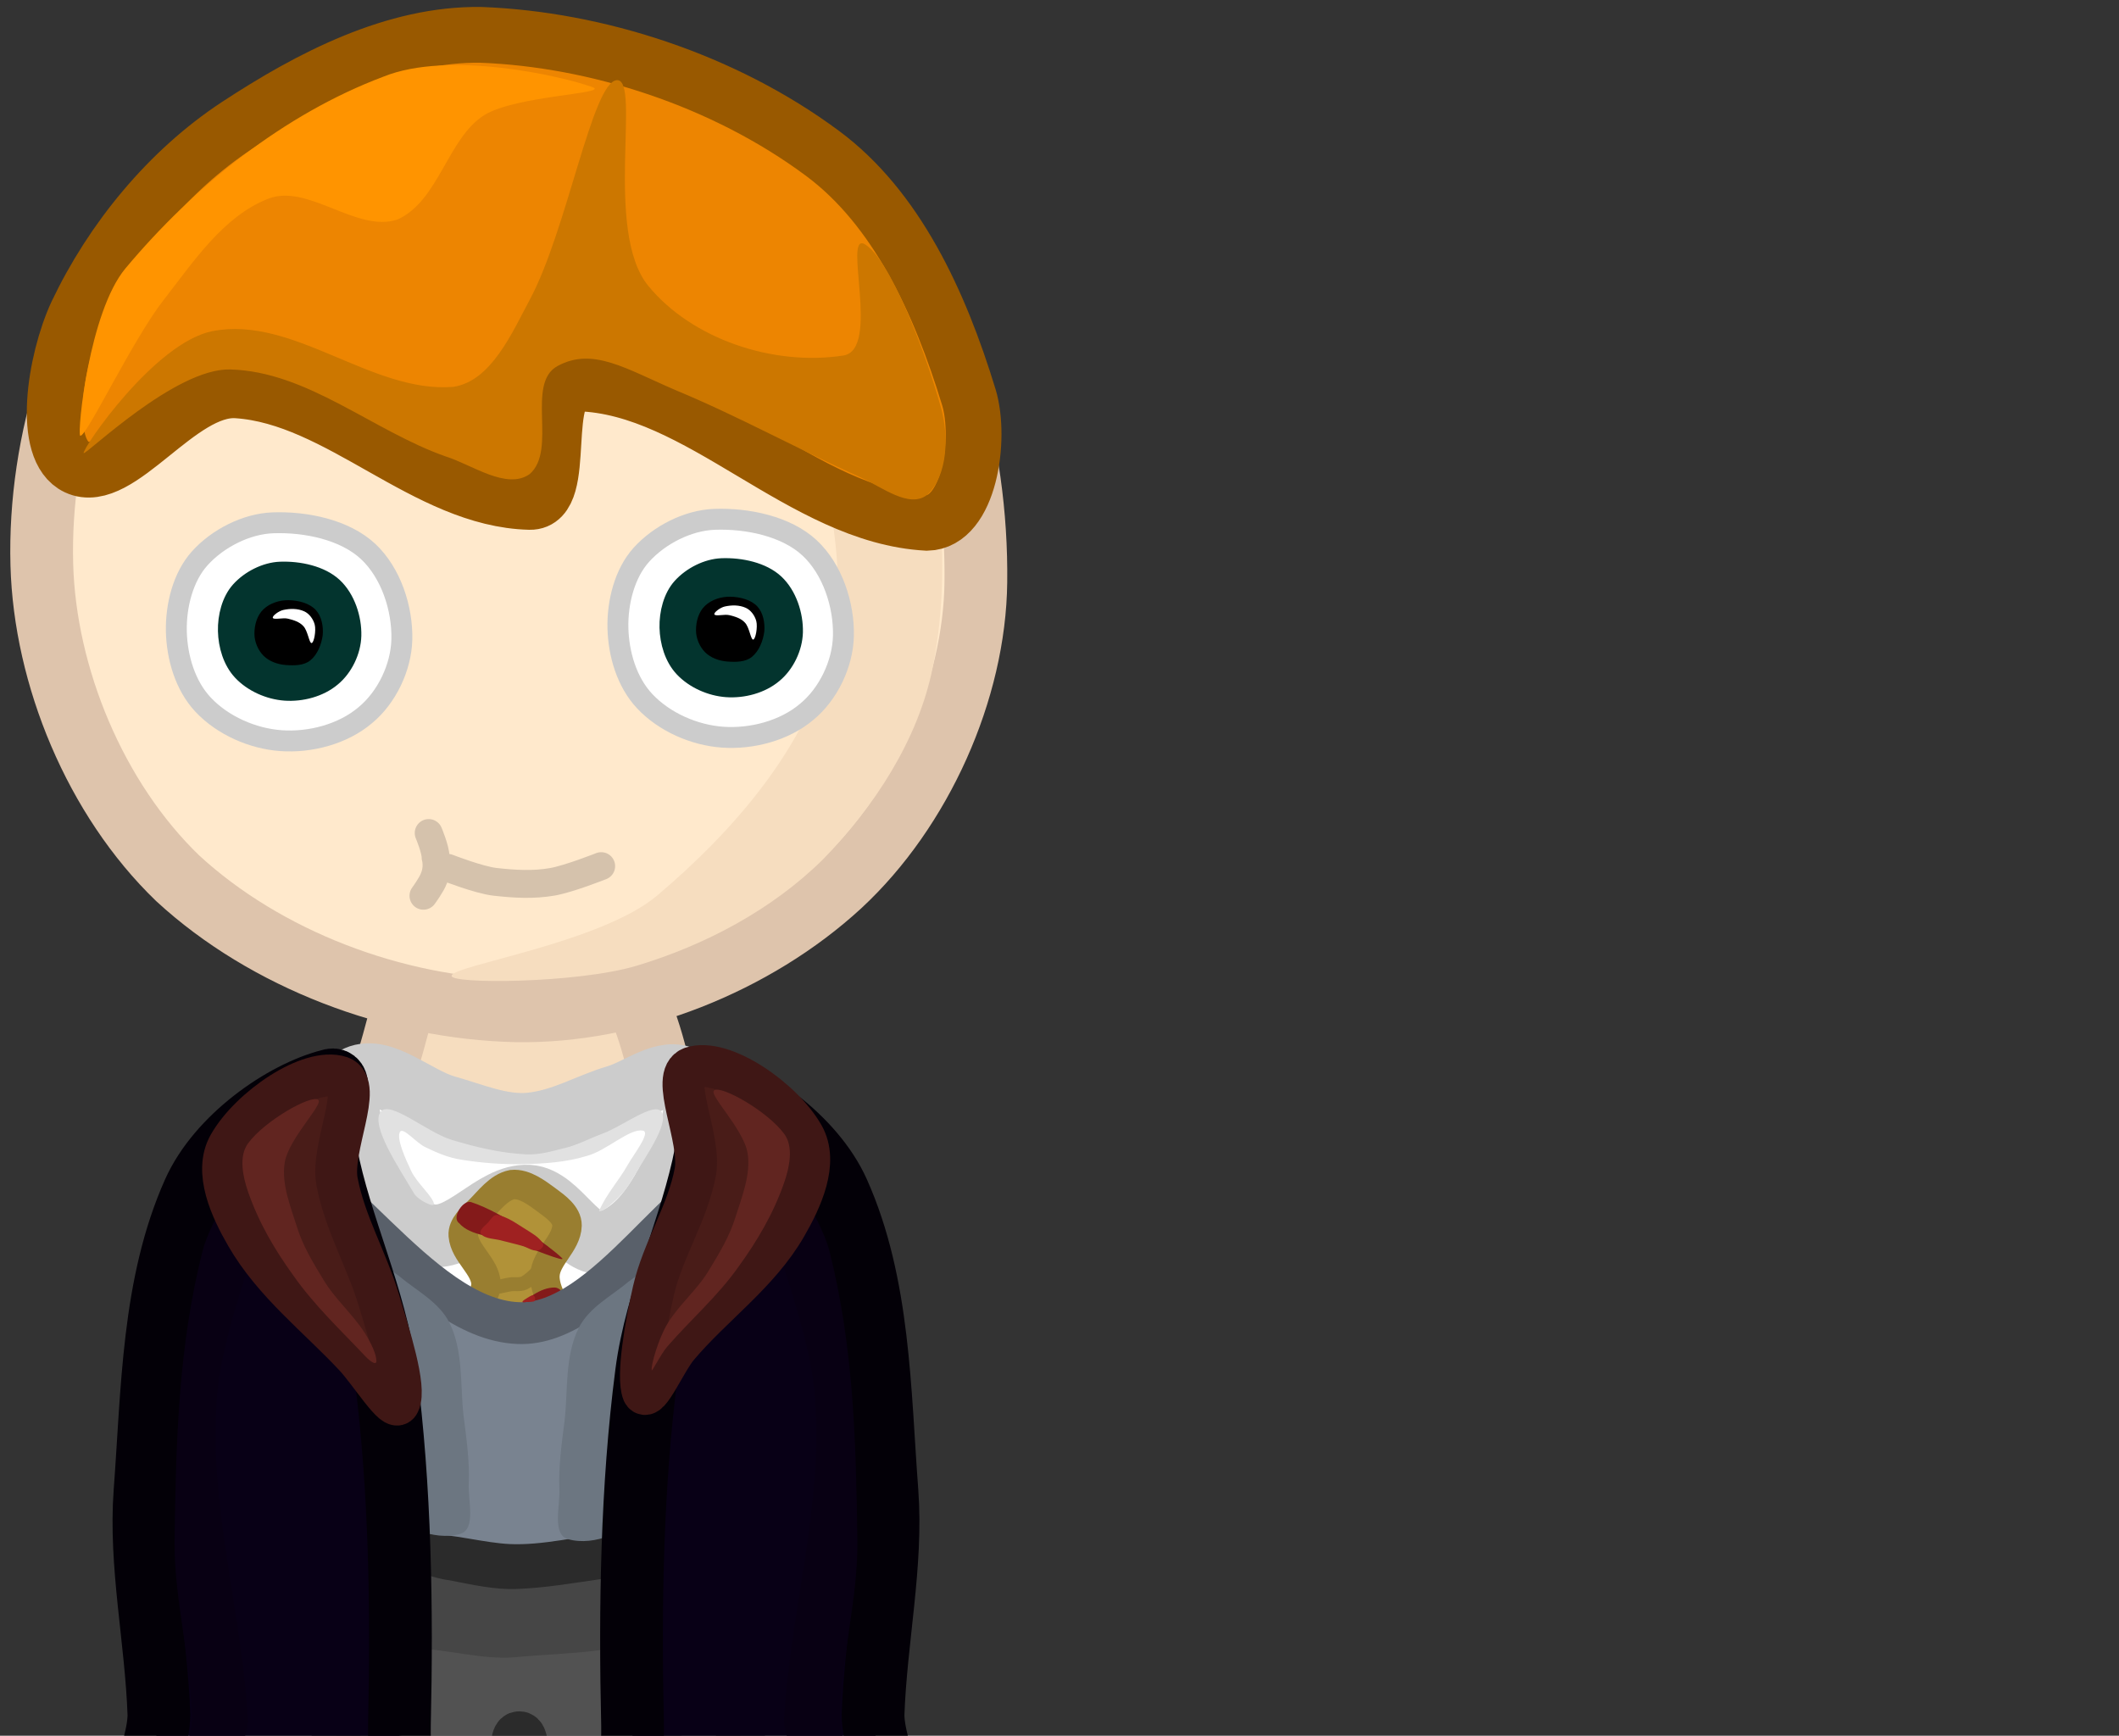 <svg version="1.1" width="304" height="249" viewBox="-1 -1 304 249" xmlns="http://www.w3.org/2000/svg" xmlns:xlink="http://www.w3.org/1999/xlink">
  <rect x="-1" y="-1" width="304" height="249" fill="#333333" stroke="none"/>
  <!-- Exported by Scratch - http://scratch.mit.edu/ -->
  <g id="ID0.05755155440419912" transform="matrix(1, 0, 0, 1, -173, -31)">
    <path id="ID0.17487987875938416" fill="#9F2121" stroke="none" stroke-linecap="round" d="M 231.350 204.300 C 232.796 204.549 234.066 205.515 235.350 206.300 C 236.260 206.888 237.328 207.436 237.900 208.400 C 238.117 208.767 237.524 209.355 237.100 209.400 C 236.363 209.478 235.702 208.953 235 208.750 C 233.992 208.457 233.040 208.253 232.100 208 C 231.042 207.670 229.612 207.780 229 207 C 228.629 206.525 229.572 205.859 230 205.400 C 230.417 204.956 230.782 204.202 231.350 204.300 Z "/>
    <path id="ID0.2313180356286466" fill="#9F2121" stroke="none" stroke-linecap="round" d="M 235.800 216.050 C 236.028 215.919 236.328 215.692 236.550 215.800 C 236.762 215.904 236.837 216.346 236.700 216.550 C 236.566 216.747 236.204 216.656 235.950 216.700 C 235.620 216.706 234.990 216.826 234.950 216.700 C 234.920 216.570 235.515 216.216 235.800 216.050 Z "/>
    <path id="ID0.9115952169522643" fill="#F6DDBF" stroke="#DEC4AC" stroke-width="9" stroke-linecap="round" d="M 239.750 192.500 C 242.941 192.253 246.805 185.897 248.500 188.500 C 254.429 199.027 260.132 211.836 257.750 223.500 C 256.475 229.744 246.060 229.692 239.750 230 C 230.590 230.447 220.629 230.242 212.500 226 C 209.521 224.441 212.422 219.167 213.500 216 C 213.897 214.839 215.471 216.454 216.500 214.500 C 220.614 206.674 220.376 195.972 226.750 189.750 C 230.028 186.838 235.474 192.827 239.750 192.500 Z " transform="matrix(1, 0, 0, 1, 9, -27)"/>
    <path id="ID0.2581713180989027" fill="#FFE9CC" stroke="#DEC4AC" stroke-width="9" stroke-linecap="round" d="M 189.500 54 C 207.781 53.533 227.586 62.906 240 76.500 C 252.659 90.365 258.232 111.533 258 130.500 C 257.835 146.001 250.170 163.189 238.500 174 C 226.386 185.137 208.602 192.318 192 192 C 174.560 191.613 156.157 184.652 143.500 173 C 131.667 161.603 124.436 144.016 124 128 C 123.522 110.398 129.486 90.829 141 78 C 153.050 64.600 171.546 54.459 189.500 54 Z " transform="matrix(1, 0, 0, 1, 54, -17)"/>
    <path id="ID0.17645040387287736" fill="#F6DDBF" stroke="none" stroke-linecap="round" d="M 282.300 149.950 C 286.398 133.073 275.357 111.548 279.800 97.950 C 281.563 92.613 292.128 105.012 293.800 110.950 C 298.156 124.462 299.462 139.481 296.800 152.800 C 294.724 163.145 288.377 172.800 281.050 180.300 C 273.719 187.538 264.106 192.609 254.300 195.550 C 245.777 198.099 227.275 198.197 227.800 196.950 C 228.091 195.458 249.288 192.256 257.300 185.450 C 268.355 176.103 278.888 163.997 282.300 149.950 Z " transform="matrix(1, 0, 0, 1, 9, -27)"/>
    <g id="ID0.36412396281957626" transform="matrix(1, 0, 0, 1, 173, 31)">
      <path id="ID0.8147899541072547" fill="#FFFFFF" stroke="#CCCCCC" stroke-width="3" stroke-linecap="round" d="M 116.150 161 C 120.895 160.827 126.458 161.990 129.800 165.100 C 133.101 168.175 134.761 173.313 134.650 177.750 C 134.548 181.774 132.468 186.075 129.400 188.600 C 126.153 191.353 121.446 192.548 117.300 192.250 C 113.226 191.957 108.954 190.077 106.150 187.100 C 103.547 184.335 102.392 180.285 102.300 176.600 C 102.216 172.894 103.254 168.763 105.650 166.100 C 108.254 163.211 112.351 161.139 116.150 161 Z " transform="matrix(1, 0, 0, 1, -78, -87)"/>
      <path id="ID0.8147899541072547" fill="#03342E" stroke="#03342E" stroke-width="3" stroke-linecap="round" d="M 116.150 161 C 120.895 160.827 126.458 161.990 129.800 165.100 C 133.101 168.175 134.761 173.313 134.650 177.750 C 134.548 181.774 132.468 186.075 129.400 188.600 C 126.153 191.353 121.446 192.548 117.300 192.250 C 113.226 191.957 108.954 190.077 106.150 187.100 C 103.547 184.335 102.392 180.285 102.300 176.600 C 102.216 172.894 103.254 168.763 105.650 166.100 C 108.254 163.211 112.351 161.139 116.150 161 Z " transform="matrix(0.582, 0, 0, 0.582, -28.4, -13.25)"/>
      <path id="ID0.8096814667806029" fill="#000000" stroke="none" stroke-linecap="round" d="M 119.900 172.100 C 121.339 172.121 122.912 172.542 123.800 173.500 C 124.654 174.422 124.905 175.879 124.800 177.100 C 124.620 178.456 124.039 179.918 123 180.750 C 122.074 181.488 120.702 181.488 119.500 181.400 C 118.357 181.316 117.131 180.890 116.319 180.081 C 115.504 179.271 114.999 178.051 115 176.900 C 115.001 175.605 115.398 174.250 116.300 173.400 C 117.260 172.482 118.677 172.080 119.900 172.100 Z " transform="matrix(1, 0, 0, 1, -79.5, -87)"/>
      <path id="ID0.7386001590639353" fill="#FFFFFF" stroke="none" stroke-linecap="round" d="M 120.650 173.700 C 121.383 174.034 121.944 174.821 122.150 175.600 C 122.370 176.458 122.049 178.220 121.700 178.250 C 121.350 178.280 121.159 176.440 120.500 175.800 C 119.956 175.201 119.104 174.945 118.300 174.750 C 117.605 174.576 116.329 174.940 116.150 174.650 C 115.986 174.385 117.011 173.628 117.650 173.500 C 118.609 173.290 119.700 173.267 120.650 173.700 Z " transform="matrix(1, 0, 0, 1, -78, -87)"/>
    </g>
    <g id="ID0.36412396281957626" transform="matrix(1, 0, 0, 1, 173, 31)">
      <path id="ID0.8147899541072547" fill="#FFFFFF" stroke="#CCCCCC" stroke-width="3" stroke-linecap="round" d="M 116.150 161 C 120.895 160.827 126.458 161.990 129.800 165.100 C 133.101 168.175 134.761 173.313 134.650 177.750 C 134.548 181.774 132.468 186.075 129.400 188.600 C 126.153 191.353 121.446 192.548 117.300 192.250 C 113.226 191.957 108.954 190.077 106.150 187.100 C 103.547 184.335 102.392 180.285 102.300 176.600 C 102.216 172.894 103.254 168.763 105.650 166.100 C 108.254 163.211 112.351 161.139 116.150 161 Z " transform="matrix(1, 0, 0, 1, -14.65, -87.5)"/>
      <path id="ID0.8147899541072547" fill="#03342E" stroke="#03342E" stroke-width="3" stroke-linecap="round" d="M 116.150 161 C 120.895 160.827 126.458 161.990 129.800 165.100 C 133.101 168.175 134.761 173.313 134.650 177.750 C 134.548 181.774 132.468 186.075 129.400 188.600 C 126.153 191.353 121.446 192.548 117.300 192.250 C 113.226 191.957 108.954 190.077 106.150 187.100 C 103.547 184.335 102.392 180.285 102.300 176.600 C 102.216 172.894 103.254 168.763 105.650 166.100 C 108.254 163.211 112.351 161.139 116.150 161 Z " transform="matrix(0.582, 0, 0, 0.582, 34.95, -13.75)"/>
      <path id="ID0.8096814667806029" fill="#000000" stroke="none" stroke-linecap="round" d="M 119.900 172.100 C 121.339 172.121 122.912 172.542 123.800 173.500 C 124.654 174.422 124.905 175.879 124.800 177.100 C 124.620 178.456 124.039 179.918 123 180.750 C 122.074 181.488 120.702 181.488 119.500 181.400 C 118.357 181.316 117.131 180.890 116.319 180.081 C 115.504 179.271 114.999 178.051 115 176.900 C 115.001 175.605 115.398 174.250 116.300 173.400 C 117.260 172.482 118.677 172.080 119.900 172.100 Z " transform="matrix(1, 0, 0, 1, -16.15, -87.5)"/>
      <path id="ID0.7386001590639353" fill="#FFFFFF" stroke="none" stroke-linecap="round" d="M 120.650 173.700 C 121.383 174.034 121.944 174.821 122.150 175.600 C 122.370 176.458 122.049 178.220 121.700 178.250 C 121.350 178.280 121.159 176.440 120.500 175.800 C 119.956 175.201 119.104 174.945 118.300 174.750 C 117.605 174.576 116.329 174.940 116.150 174.650 C 115.986 174.385 117.011 173.628 117.650 173.500 C 118.609 173.290 119.700 173.267 120.650 173.700 Z " transform="matrix(1, 0, 0, 1, -14.65, -87.5)"/>
    </g>
    <g id="ID0.20676132198423147" transform="matrix(1, 0, 0, 1, 173, 31)">
      <path id="ID0.04738290561363101" fill="none" stroke="#D5C2AC" stroke-width="4" stroke-linecap="round" d="M 227.500 184 C 227.500 184 231.933 185.732 234.250 186 C 237.084 186.321 239.795 186.474 242.500 186 C 244.873 185.586 249.500 183.750 249.500 183.750 " transform="matrix(1, 0, 0, 1, -164.25, -60.5)"/>
      <path id="ID0.06047635758295655" fill="none" stroke="#D5C2AC" stroke-width="4" stroke-linecap="round" d="M 224.750 179 C 224.750 179 225.724 181.288 225.750 182.500 C 225.984 183.508 225.894 184.564 225.500 185.500 C 225.172 186.408 224 188 224 188 " transform="matrix(1, 0, 0, 1, -164.25, -60.5)"/>
    </g>
    <g id="ID0.9031988508068025" transform="matrix(1, 0, 0, 1, 173, 31)">
      <path id="ID0.5492543266154826" fill="#FFFFFF" stroke="none" d="M 238.625 229.750 C 242.315 229.750 245.659 231.389 248.080 234.036 C 250.501 236.684 252 240.340 252 244.375 C 252 248.410 250.501 252.066 248.080 254.714 C 245.659 257.361 242.315 259 238.625 259 C 234.935 259 231.591 257.361 229.170 254.714 C 226.749 252.066 225.250 248.410 225.250 244.375 C 225.250 240.340 226.749 236.684 229.170 234.036 C 231.591 231.389 234.935 229.750 238.625 229.750 Z " transform="matrix(1, 0, 0, 1, -165, -62)"/>
      <path id="ID0.2085979087278247" fill="#FFFFFF" stroke="#CCCCCC" stroke-width="9" stroke-linecap="round" d="M 240 222.500 C 244.702 222.041 248.309 219.738 252.500 218.500 C 255.585 217.590 259.444 214.392 262.250 216 C 264.493 217.441 263.772 221.989 262.600 224.600 C 260.068 230.238 257.134 237.353 251.350 239.350 C 247.145 240.975 244.275 233.117 239.850 232.850 C 234.620 232.537 230.182 239.830 225.100 238.350 C 220.021 236.720 217.481 230.324 215.350 225.350 C 214.067 222.353 212.567 216.818 215.250 215.750 C 218.892 214.143 223.702 218.793 228 220 C 231.929 221.105 235.922 222.869 240 222.500 Z " transform="matrix(1, 0, 0, 1, -165, -62.25)"/>
      <g id="ID0.6519983382895589">
        <path id="ID0.06295197457075119" fill="#B19238" stroke="#997E30" stroke-width="4" stroke-linecap="round" d="M 238.050 237.200 C 239.773 237.036 241.467 238.378 242.800 239.350 C 243.969 240.209 245.516 241.320 245.500 242.750 C 245.447 245.208 242.633 247.047 242.500 249.500 C 242.348 252.500 245.474 255.382 245.250 258.500 C 244.349 265.138 242.452 277.857 239.250 277.750 C 235.994 277.639 232.690 264.994 231.400 258.050 C 230.961 255.474 234.420 253.353 234.500 250.700 C 234.418 248.297 231.601 246.553 231.400 244.100 C 231.298 242.792 232.602 241.687 233.550 240.750 C 234.910 239.406 236.200 237.576 238.050 237.200 Z " transform="matrix(1.056, 0, 0, 1.056, -178.9, -81.55)"/>
        <path id="ID0.7476267064921558" fill="#841A1A" stroke="none" stroke-linecap="round" d="M 230.350 241.050 C 229.259 240.282 230.924 237.668 232.100 238.050 C 236.725 239.557 243.404 244.405 245.100 246.050 C 245.984 246.897 240.164 244.458 238 243.750 C 235.430 242.916 231.996 242.970 230.350 241.050 Z " transform="matrix(1, 0, 0, 1, -165.5, -66.6)"/>
        <path id="ID0.7476267064921558" fill="#841A1A" stroke="none" stroke-linecap="round" d="M 231.600 240.600 C 230.987 239.590 232.236 237.374 233.350 237.350 C 235.460 237.322 237.416 239.046 239.100 240.400 C 241.238 242.125 245.160 246.259 245.100 246.850 C 244.803 247.348 240.192 244.744 238 243.750 C 235.837 242.775 233.079 242.470 231.600 240.600 Z " transform="matrix(-1, 0, 0, 1, 311.95, -53.65)"/>
        <path id="ID0.6796811330132186" fill="none" stroke="#997E30" stroke-width="2" stroke-linecap="round" d="M 241.700 248 C 241.700 248 240.484 249.288 239.700 249.650 C 239.093 249.931 238.362 249.751 237.700 249.850 C 237.028 249.951 236.371 250.147 235.700 250.250 C 235.503 250.280 235.100 250.250 235.100 250.250 " transform="matrix(1, 0, 0, 1, -165.5, -66.6)"/>
      </g>
      <path id="ID0.332860192283988" fill="#798390" stroke="#59606A" stroke-width="6" stroke-linecap="round" d="M 240.400 239.800 C 253.583 240.407 265.661 217.958 273.800 219.050 C 279.064 219.757 268.679 235.362 267.700 243.500 C 266.708 251.766 268.580 260.525 267.700 268.500 C 267.169 273.575 267.112 280.148 263 283 C 257.043 287.140 248.485 286.531 241.500 286.500 C 233.992 286.459 226.032 286.691 219.150 283.500 C 215.796 282.320 214.295 278.219 213.400 274.500 C 210.899 264.052 211.287 253.050 209.250 242.500 C 207.561 233.759 196.107 216.544 202.050 216.050 C 211.939 215.241 225.471 239.232 240.400 239.800 Z " transform="matrix(0.958, 0, 0, 1, -157, -51)"/>
      <path id="ID0.027637152932584286" fill="#101010" stroke="#000000" stroke-width="7" stroke-linecap="round" d="M 216 315.500 C 219.867 312.700 225.548 313.184 230.250 314 C 232.839 314.409 236.119 316.178 236.750 318.750 C 237.346 322.224 235.281 325.982 233.250 328.750 C 230.972 331.943 227.516 334.282 224 336 C 220.407 337.755 216.241 339.977 212.250 339.250 C 208.930 338.636 204.396 335.485 205 332 C 205.964 325.553 210.505 319.481 216 315.500 Z " transform="matrix(0.938, 0.346, -0.346, 0.938, -43.3, -119.3)"/>
      <path id="ID0.027637152932584286" fill="#101010" stroke="#000000" stroke-width="7" stroke-linecap="round" d="M 216 315.500 C 219.867 312.700 225.548 313.184 230.250 314 C 232.839 314.409 236.119 316.178 236.750 318.750 C 237.346 322.224 235.281 325.982 233.250 328.750 C 230.972 331.943 227.516 334.282 224 336 C 220.407 337.755 216.241 339.977 212.250 339.250 C 208.930 338.636 204.396 335.485 205 332 C 205.964 325.553 210.505 319.481 216 315.500 Z " transform="matrix(-0.938, 0.346, 0.346, 0.938, 189.85, -119.2)"/>
      <path id="ID0.11989733157679439" fill="#525252" stroke="#2B2B2B" stroke-width="7" stroke-linecap="round" d="M 238 289.500 C 248.298 289.971 260.632 283.901 269.500 289.500 C 275.277 293.149 271.566 303.156 271.500 310 C 271.055 313.982 271.531 319.622 268 321.500 C 260.811 325.305 251.003 326.420 243 324 C 239.259 322.853 240.932 313.406 239.500 313.500 C 238.068 313.406 240.021 322.459 236.500 324 C 230.530 326.580 223.041 325.851 217 322.500 C 213.318 320.453 213.330 314.646 213 310.500 C 212.446 303.354 211.237 295.072 214.500 289 C 216.237 285.763 221.784 288.009 225.500 288 C 229.523 287.990 233.814 289.305 238 289.500 Z " transform="matrix(1, 0, 0, 1, -166, -65.5)"/>
      <path id="ID0.28951870184391737" fill="#464646" stroke="none" stroke-linecap="round" d="M 217.500 287.600 C 221.314 285.497 219.562 285.122 221 285.050 C 223.779 284.916 226.226 286.269 228.750 286.550 C 231.978 287.186 235.169 287.898 238.250 287.800 C 242.520 287.660 246.760 286.895 251 286.300 C 253.796 285.916 257.350 283.174 260 284.800 C 262.229 286.334 263.948 291.643 261.500 293.100 C 254.643 297.179 245.851 296.840 238 297.600 C 233.339 297.932 228.682 296.498 224.250 296.350 C 220.255 296.218 214.023 298.913 212.250 296.600 C 210.701 294.571 215.295 290.270 217.500 287.600 Z " transform="matrix(1, 0, 0, 1, -165.25, -60.85)"/>
      <path id="ID0.08257233118638396" fill="#6C7681" stroke="none" stroke-linecap="round" d="M 224.250 243.650 C 224.571 241.722 228.608 245.973 230.750 247.400 C 233.186 249.473 236.507 251.121 238 254.150 C 239.990 258.209 239.509 263.068 240 267.400 C 240.425 270.734 240.885 274.002 240.750 277.150 C 240.619 279.600 241.854 283.730 239.500 284.400 C 235.667 285.485 230.977 283.230 228 280.400 C 226.419 279.077 228.264 276.349 228.250 274.150 C 228.228 269.905 228.603 265.524 228 261.400 C 227.119 255.425 223.474 248.627 224.250 243.650 Z " transform="matrix(-1, 0, 0, 1, 320, -64.6)"/>
      <g id="ID0.7576187397353351">
        <path id="ID0.9109134683385491" fill="#080016" stroke="#030007" stroke-width="9" stroke-linecap="round" d="M 257 277 C 259.123 293.392 259.389 310.676 259 327.500 C 258.851 334.030 261.182 343.853 255.500 347 C 245.877 351.613 232.326 351.435 223.500 345.500 C 218.097 341.865 224.460 332.366 224.500 326 C 224.126 315.195 221.722 304.452 222.500 294 C 223.591 279.535 223.578 264.239 229.500 251 C 233.016 243.159 242.309 236.697 249 235 C 251.809 233.943 247.846 242.061 248.500 245.500 C 250.470 255.839 255.603 266.226 257 277 Z " transform="matrix(-1, 0, 0, 1, 348.75, -81)"/>
        <path id="ID0.7683732970617712" fill="#080013" stroke="none" stroke-linecap="round" d="M 272 223 C 272.307 219.249 281.443 232.366 283 238.500 C 286.495 252.295 286.815 266.120 287 280 C 287.116 288.331 284.619 296.971 284.500 305.500 C 284.431 310.783 291.429 318.666 287 322 C 280.132 327.172 262.755 325.209 261 324 C 259.267 322.303 273.867 319.258 278 314.500 C 279.990 312.209 276.291 309.238 276.500 305.500 C 277.336 290.566 281.939 275.627 281 260.500 C 280.419 247.754 271.420 230.003 272 223 Z " transform="matrix(1, 0, 0, 1, -165, -60)"/>
      </g>
      <path id="ID0.08257233118638396" fill="#6C7681" stroke="none" stroke-linecap="round" d="M 224.250 243.650 C 224.571 241.722 228.608 245.973 230.750 247.400 C 233.186 249.473 236.507 251.121 238 254.150 C 239.990 258.209 239.509 263.068 240 267.400 C 240.425 270.734 240.885 274.002 240.750 277.150 C 240.619 279.600 241.854 283.730 239.500 284.400 C 235.667 285.485 230.977 283.230 228 280.400 C 226.419 279.077 228.264 276.349 228.250 274.150 C 228.228 269.905 228.603 265.524 228 261.400 C 227.119 255.425 223.474 248.627 224.250 243.650 Z " transform="matrix(1, 0, 0, 1, -174.5, -65.35)"/>
      <g id="ID0.7576187397353351">
        <path id="ID0.9109134683385491" fill="#080016" stroke="#030007" stroke-width="9" stroke-linecap="round" d="M 257 277 C 259.123 293.392 259.389 310.676 259 327.500 C 258.851 334.030 261.182 343.853 255.500 347 C 245.877 351.613 232.326 351.435 223.500 345.500 C 218.097 341.865 224.460 332.366 224.500 326 C 224.126 315.195 221.722 304.452 222.500 294 C 223.591 279.535 223.578 264.239 229.500 251 C 233.016 243.159 242.309 236.697 249 235 C 251.809 233.943 247.846 242.061 248.500 245.500 C 250.470 255.839 255.603 266.226 257 277 Z " transform="matrix(1, 0, 0, 1, -202.7, -81)"/>
        <path id="ID0.7683732970617712" fill="#080013" stroke="none" stroke-linecap="round" d="M 272 223 C 272.307 219.249 281.443 232.366 283 238.500 C 286.495 252.295 286.815 266.120 287 280 C 287.116 288.331 284.619 296.971 284.500 305.500 C 284.431 310.783 291.429 318.666 287 322 C 280.132 327.172 262.755 325.209 261 324 C 259.267 322.303 273.867 319.258 278 314.500 C 279.990 312.209 276.291 309.238 276.500 305.500 C 277.336 290.566 281.939 275.627 281 260.500 C 280.419 247.754 271.420 230.003 272 223 Z " transform="matrix(-1, 0, 0, 1, 311.05, -60)"/>
      </g>
      <path id="ID0.2914486052468419" fill="#E1E1E1" stroke="none" stroke-linecap="round" d="M 238.500 222.600 C 240.616 222.702 242.699 221.994 244.750 221.500 C 246.378 220.990 247.906 220.184 249.500 219.600 C 252.299 218.574 256.906 214.988 257.900 216.500 C 259.062 218.275 255.357 223.230 253.600 226.350 C 252.776 227.818 251.620 228.944 250.400 230 C 250.017 230.331 248.739 231.115 249 230.600 C 250.017 228.265 251.796 226.341 253 224.200 C 253.896 222.609 256.395 219.450 255.250 219.200 C 253.352 218.788 250.021 222.104 247.100 222.850 C 244.207 223.722 241.143 223.943 238 224 C 235.029 224.055 232.033 223.827 229.100 223.350 C 227.401 223.086 225.704 222.390 224.100 221.600 C 222.787 221.049 220.877 218.661 220.400 219.350 C 219.794 220.254 221.210 223.309 222 225 C 222.809 226.719 225.143 228.686 225.250 229.700 C 225.316 230.314 222.900 229.119 222.400 228.200 C 220.248 224.543 216.141 218.496 217.600 216.500 C 218.885 214.747 224.276 219.439 227.750 220.500 C 231.258 221.572 234.857 222.421 238.500 222.600 Z " transform="matrix(1, 0, 0, 1, -164, -58)"/>
    </g>
    <path id="ID0.17487987875938416" fill="#9F2121" stroke="none" stroke-linecap="round" d="M 231.350 204.300 C 232.796 204.549 234.066 205.515 235.350 206.300 C 236.260 206.888 237.328 207.436 237.900 208.400 C 238.117 208.767 237.524 209.355 237.100 209.400 C 236.363 209.478 235.702 208.953 235 208.750 C 233.992 208.457 233.040 208.253 232.100 208 C 231.042 207.670 229.612 207.780 229 207 C 228.629 206.525 229.572 205.859 230 205.400 C 230.417 204.956 230.782 204.202 231.350 204.300 Z " transform="matrix(1, 0, 0, 1, 12, 0)"/>
    <path id="ID0.2313180356286466" fill="#9F2121" stroke="none" stroke-linecap="round" d="M 235.800 216.050 C 236.028 215.919 236.328 215.692 236.550 215.800 C 236.762 215.904 236.837 216.346 236.700 216.550 C 236.566 216.747 236.204 216.656 235.950 216.700 C 235.620 216.706 234.990 216.826 234.950 216.700 C 234.920 216.570 235.515 216.216 235.800 216.050 Z " transform="matrix(1, 0, 0, 1, 12, 0.05)"/>
    <path id="ID0.06561286142095923" fill="#ED8501" stroke="#995900" stroke-width="8" stroke-linecap="round" d="M 254 34 C 270.559 34.626 288.810 40.462 303 51 C 313.569 58.840 319.804 72.237 324 86 C 325.806 91.961 324.062 103.886 318 104 C 300.002 103.026 285.413 84.486 268 84 C 261.887 83.843 266.844 101.125 261 101 C 246.056 100.636 233.762 85.972 219 85 C 210.679 84.449 202.109 98.866 196 96 C 190.826 93.578 192.887 80.735 196 74 C 201.018 63.413 209.133 53.487 219 47 C 229.524 40.084 241.653 33.808 254 34 Z " transform="matrix(1, 0, 0, 1, -13, 1)"/>
    <path id="ID0.040927080903202295" fill="#CC7700" stroke="none" stroke-linecap="round" d="M 284 65 C 287.531 66.935 292.607 79.902 295 88.500 C 296.105 92.490 296.035 98.139 293 101 C 290.438 102.998 286.482 99.839 283.500 98.500 C 274.564 94.488 265.998 89.740 257 86 C 249.775 82.909 245.078 79.756 240 82.500 C 235.373 85.007 239.989 94.502 236 98 C 232.724 100.349 227.705 96.664 224 95.500 C 213.468 91.813 204.124 83.277 193 83 C 185.133 82.809 172.292 95.321 172 95 C 171.833 94.309 182.189 79.115 190.500 77.500 C 202.115 75.240 213.299 86.422 225 85.500 C 230.481 84.722 233.502 77.639 236 73 C 241.347 63.063 244.983 41.685 248.500 41.500 C 252.022 41.317 246.595 63.180 253 71 C 259.274 78.658 270.946 82.555 281 81 C 286.348 80.158 280.922 63.454 284 65 Z " transform="matrix(1, 0, 0, 1, 12, 0)"/>
    <path id="ID0.22289733635261655" fill="#FF9400" stroke="none" stroke-linecap="round" d="M 215 41 C 224.398 37.185 240.577 40.906 245 42.500 C 247.581 43.440 234.025 43.701 229.500 46.500 C 224.213 49.792 222.958 58.855 217 61.500 C 211.163 63.421 204.195 56.291 198.500 58.500 C 192.037 61.018 187.785 67.515 183.500 73 C 178.943 78.831 172.301 92.937 171.500 92.500 C 171.066 91.926 172.791 74.727 178 68.500 C 187.863 56.712 200.725 46.371 215 41 Z " transform="matrix(1, 0, 0, 1, 12, 0)"/>
    <g id="ID0.2857655715197325" transform="matrix(1, 0, 0, 1, 173, 31)">
      <g id="ID0.6140896948054433">
        <path id="ID0.06815083650872111" fill="#491C18" stroke="#3F1715" stroke-width="6" stroke-linecap="round" d="M 214 180 C 217.327 181.176 212.585 190.132 213.500 195 C 214.610 200.899 217.775 206.253 219.500 212 C 220.963 216.861 223.468 224.608 222.400 226.750 C 221.858 228.289 218.239 222.381 216 220 C 210.721 214.366 204.418 209.536 200.500 202.750 C 198.293 198.938 195.807 193.620 198 189.750 C 201.012 184.450 209.577 178.542 214 180 Z " transform="matrix(1, 0, 0, 1, -166.15, -26.5)"/>
        <path id="ID0.973612844478339" fill="#612520" stroke="none" stroke-linecap="round" d="M 200.750 189.500 C 203.166 186.233 209.713 182.573 210.750 183.250 C 211.821 183.678 206.594 188.739 206 192.250 C 205.480 195.341 206.881 198.703 207.750 201.500 C 208.572 204.166 210.040 206.614 211.500 209 C 213.142 211.808 215.753 213.994 217.500 216.750 C 218.364 218.115 219.153 219.755 219.150 220.750 C 219.153 221.373 218.383 220.936 217.500 220 C 213.983 216.268 210.275 212.800 207.250 208.500 C 204.659 204.919 202.315 201.002 200.750 196.500 C 199.988 194.294 199.364 191.374 200.750 189.500 Z " transform="matrix(1, 0, 0, 1, -166.15, -26.5)"/>
      </g>
      <g id="ID0.6140896948054433">
        <path id="ID0.06815083650872111" fill="#491C18" stroke="#3F1715" stroke-width="6" stroke-linecap="round" d="M 214 180 C 217.327 181.176 212.585 190.132 213.500 195 C 214.610 200.899 218.160 206.148 219.500 212 C 220.603 216.820 221.907 224.344 221 226.600 C 220.278 228.068 217.784 222.115 216 220 C 211.021 214.097 204.418 209.536 200.500 202.750 C 198.293 198.938 195.807 193.620 198 189.750 C 201.012 184.450 209.577 178.542 214 180 Z " transform="matrix(-1, 0, 0, 1, 312.25, -27.85)"/>
        <path id="ID0.973612844478339" fill="#612520" stroke="none" stroke-linecap="round" d="M 200.750 189.500 C 203.166 186.233 209.713 182.573 210.750 183.250 C 211.821 183.678 206.594 188.739 206 192.250 C 205.480 195.341 206.881 198.703 207.750 201.500 C 208.572 204.166 210.040 206.614 211.500 209 C 213.142 211.808 215.811 213.959 217.500 216.750 C 218.774 218.845 219.875 222.708 219.750 223.350 C 219.875 224.015 218.495 221.137 217.500 220 C 214.138 216.127 210.275 212.800 207.250 208.500 C 204.659 204.919 202.315 201.002 200.750 196.500 C 199.988 194.294 199.364 191.374 200.750 189.500 Z " transform="matrix(-1, 0, 0, 1, 312.25, -27.85)"/>
      </g>
    </g>
  </g>
</svg>